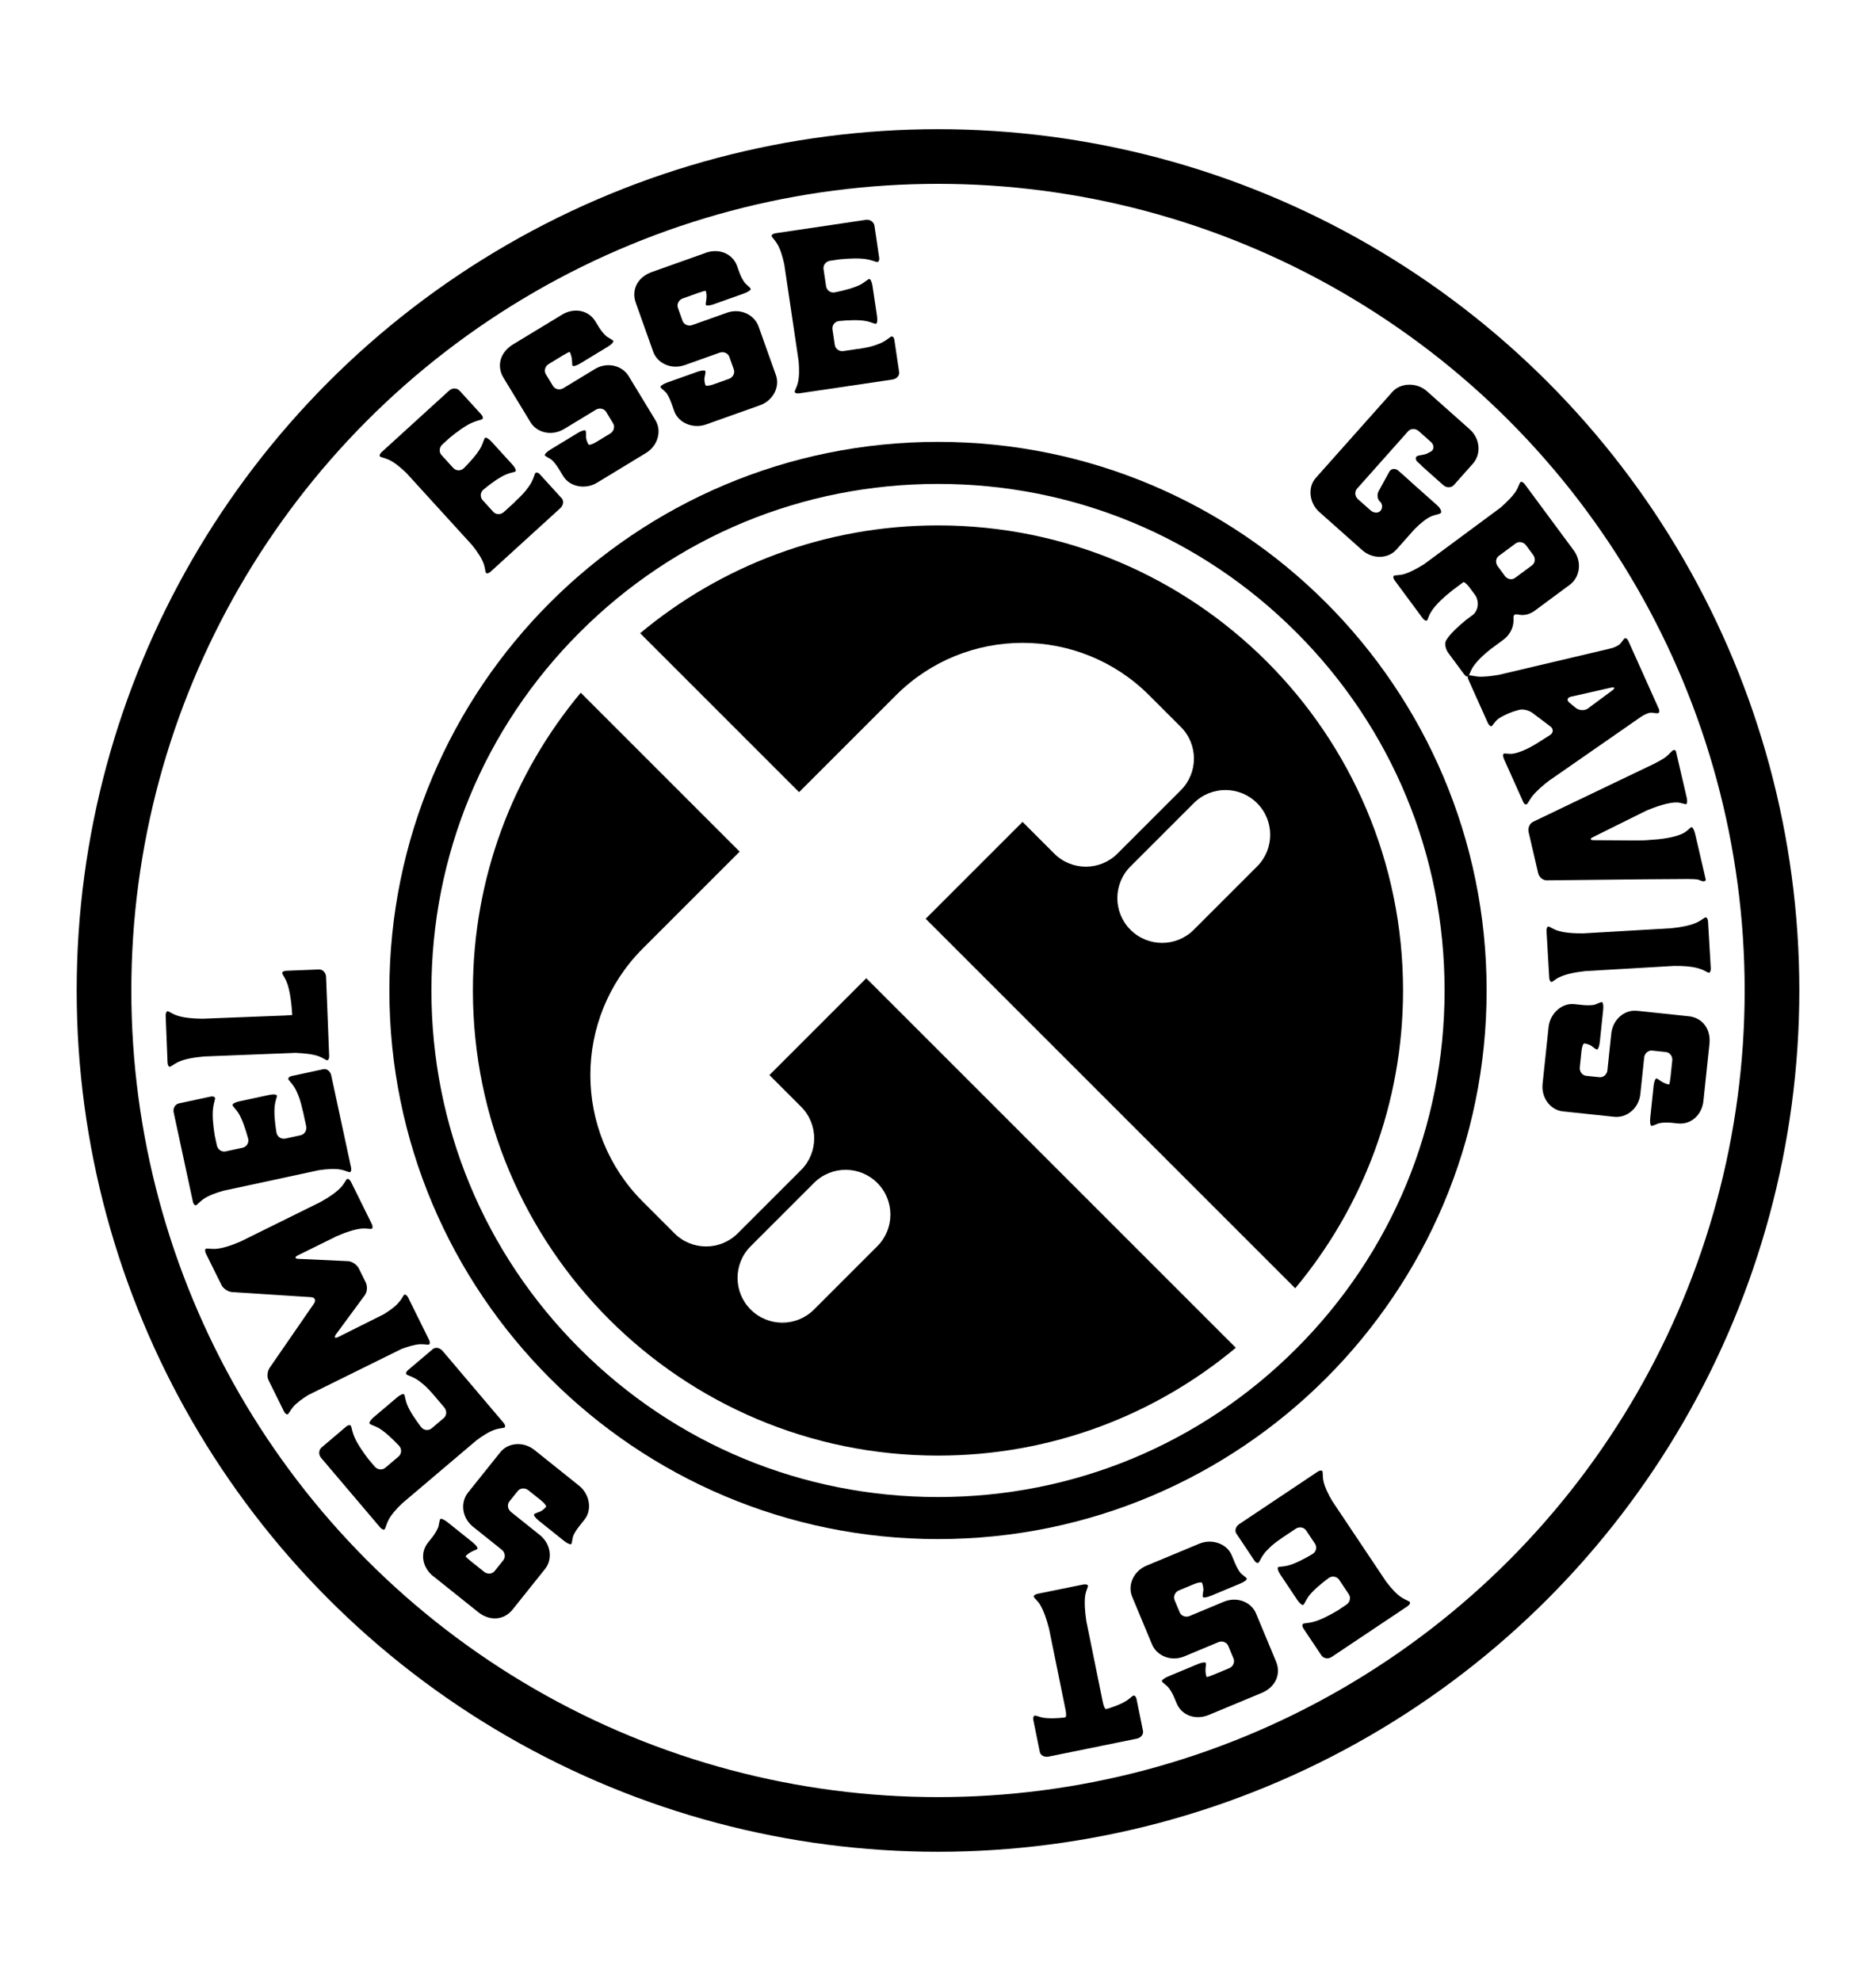 <?xml version="1.0" encoding="UTF-8"?>
<svg id="Layer_1" data-name="Layer 1" xmlns="http://www.w3.org/2000/svg" xmlns:xlink="http://www.w3.org/1999/xlink" viewBox="0 0 446.24 471.22">
  <defs>
    <style>
      .cls-1 {
        fill: none;
        stroke: #000;
        stroke-miterlimit: 10;
        stroke-width: 13px;
      }
    </style>
    <symbol id="Phoning_It_In" data-name="Phoning It In" viewBox="0 0 409.77 409.77">
      <g>
        <g>
          <path d="m104.25,88.62c.74-.67,1.93-1.84,2.56-2.63.59-.76,1.13-1.48,1.44-2.13.47-.88.68-1.89.88-2.08.25-.22.67-.09,1.01.28l.6.66,4.64,5.09c.56.62.39,1.67-.34,2.34l-16.58,15.11c-.41.37-.89.51-1.08.3-.19-.21-.22-1.15-.53-2.07-.48-1.44-1.62-3.1-2.81-4.57l-15.6-17.12c-1.32-1.28-2.91-2.61-4.25-3.19-.89-.4-1.86-.56-2.05-.76-.19-.21,0-.67.4-1.04l.74-.67,15.31-13.95c.78-.71,1.88-.66,2.51.04l3.37,3.69,1.12,1.23s.3.33.67.74c.34.37.47.85.23,1.07-.21.19-1.19.34-2.12.73-1.72.67-3.92,2.29-5.68,3.75l-1.72,1.57c-.74.67-.83,1.81-.19,2.51l2.84,3.12c.68.66,1.77.71,2.52-.04,1.57-1.58,3.27-3.5,4.09-5.08.44-.92.68-1.89.88-2.08.25-.22.93.2,1.57.9l4.94,5.42c.64.7,1,1.42.75,1.65-.21.19-1.23.3-2.15.69-1.64.67-3.72,2.19-5.43,3.6-.82.67-.87,1.77-.27,2.5l2.58,2.83c.64.7,1.77.71,2.51.04l2.67-2.43Z"/>
          <path d="m115.41,44.14c2.9-1.76,6.34-1.12,7.98,1.59l.84,1.38c.46.76,1.27,1.76,1.88,2.24.66.44,1.39.78,1.53,1.02s-.45.86-1.31,1.38l-6.55,3.98c-.85.52-1.68.76-1.83.52-.14-.24-.06-1.07-.2-1.83-.11-.71-.44-1.36-.46-1.41-.06-.09-.8.29-1.65.81l-3.37,2.05c-.85.52-1.16,1.62-.67,2.42l1.7,2.8c.49.81,1.61,1.04,2.46.52l7.5-4.55c2.9-1.76,6.48-.88,8.04,1.68l6.37,10.49c1.56,2.56.58,6.08-2.27,7.81l-11.63,7.06c-2.75,1.67-6.47,1.01-8.03-1.56l-1.01-1.66c-.49-.81-1.28-1.89-1.86-2.31-.66-.44-1.36-.74-1.5-.97s.45-.86,1.31-1.38l6.55-3.98c.85-.52,1.68-.76,1.83-.52.14.24.08.99.11,1.69.08.67.44,1.36.58,1.6.12.19.94-.05,1.8-.57l3.37-2.05c.85-.52,1.16-1.62.67-2.42l-1.64-2.71c-.49-.81-1.61-1.04-2.46-.52l-7.5,4.55c-3.04,1.84-6.56.86-8.03-1.56l-6.43-10.59c-1.7-2.8-.82-6.06,2.26-7.94l11.63-7.06Z"/>
          <path d="m149.61,29.41c3.19-1.14,6.43.19,7.49,3.17l.54,1.52c.3.84.88,1.98,1.39,2.57.56.57,1.2,1.05,1.29,1.31.09.26-.62.75-1.56,1.09l-7.22,2.57c-.94.34-1.8.41-1.89.14s.15-1.06.17-1.83c.04-.72-.15-1.42-.17-1.47-.04-.1-.84.12-1.78.46l-3.71,1.32c-.94.34-1.47,1.35-1.15,2.24l1.1,3.09c.32.89,1.36,1.34,2.3,1.01l8.26-2.94c3.19-1.14,6.52.45,7.53,3.27l4.12,11.56c1.01,2.82-.67,6.07-3.8,7.19l-12.82,4.56c-3.03,1.08-6.54-.32-7.55-3.15l-.65-1.83c-.32-.89-.87-2.11-1.35-2.64-.56-.57-1.18-.99-1.27-1.26-.09-.26.62-.75,1.56-1.09l7.22-2.57c.94-.34,1.8-.41,1.89-.14.09.26-.12.99-.23,1.67-.06.67.15,1.42.25,1.68.07.21.93.14,1.88-.2l3.71-1.32c.94-.34,1.47-1.35,1.15-2.24l-1.06-2.98c-.32-.89-1.36-1.34-2.3-1.01l-8.26,2.94c-3.35,1.19-6.6-.48-7.55-3.15l-4.15-11.66c-1.1-3.09.42-6.1,3.82-7.31l12.82-4.56Z"/>
          <path d="m185.96,52.28c.99-.15,2.63-.45,3.59-.76.91-.3,1.76-.6,2.38-.97.88-.47,1.62-1.19,1.89-1.24.33-.05.61.3.68.8l.13.88,1.01,6.81c.12.82-.6,1.6-1.59,1.75l-22.19,3.29c-.55.08-1.02-.07-1.06-.35-.04-.27.46-1.08.71-2.01.4-1.46.38-3.48.21-5.37l-3.4-22.91c-.38-1.8-.96-3.79-1.75-5.02-.51-.82-1.23-1.5-1.27-1.78-.04-.27.37-.56.92-.64l.99-.15,20.49-3.04c1.04-.15,1.93.5,2.07,1.43l.73,4.94.24,1.65s.07.44.15.99c.07.49-.08.97-.41,1.02-.27.04-1.18-.39-2.16-.58-1.8-.41-4.53-.28-6.8-.06l-2.31.34c-.99.15-1.7,1.04-1.56,1.97l.62,4.17c.19.93,1.08,1.58,2.11,1.37,2.18-.44,4.67-1.08,6.23-1.93.88-.52,1.62-1.19,1.89-1.23.33-.05.66.69.8,1.62l1.08,7.25c.14.93.03,1.74-.3,1.78-.27.04-1.19-.44-2.17-.63-1.74-.36-4.31-.26-6.52-.04-1.05.1-1.71.98-1.62,1.93l.56,3.79c.14.93,1.08,1.58,2.07,1.43l3.57-.53Z"/>
          <path d="m317.17,83.73l2.74,2.44c1.08.96,2.61,2.33,3.73,3.32.75.66,1.11,1.51.85,1.8-.29.33-1.39.4-2.27.8-1.19.5-2.65,1.73-3.95,3.02l-4.36,4.9c-1.99,2.24-5.69,2.3-8.13.12l-10.21-9.08c-2.37-2.1-2.82-5.85-.83-8.09l18.2-20.45c1.99-2.24,5.84-2.31,8.21-.2l10.21,9.08c2.53,2.25,2.75,5.94.75,8.18l-4.5,5.06c-.63.71-1.77.73-2.51.07l-3.98-3.54c-.79-.7-1.37-1.22-1.33-1.26l-.83-.74c-.46-.41-.57-.95-.27-1.28s1.32-.31,2.25-.6c.38-.18.77-.36,1.22-.62.8-.48.73-1.58-.01-2.24l-2.95-2.62c-.75-.66-1.89-.64-2.51.07l-12.14,13.65c-.63.71-.52,1.84.23,2.5l2.95,2.62c.79.7,1.85.76,2.41.13.55-.62.49-1.64-.13-2.19-.62-.55-.77-1.65-.3-2.5l2.49-4.55c.42-.81,1.44-.95,2.19-.29l2.82,2.51Z"/>
          <path d="m336.49,123.56c-1.71,1.33-3.64,3.11-4.55,4.68-.48.84-.7,1.76-.92,1.93-.22.17-.67-.06-1-.51l-.63-.85-3.14-4.24c-.63-.85-.97-2.25-.46-3.05,1.04-1.67,3.1-3.47,4.73-4.81l1.65-1.22c1.24-1.12,1.49-3.03.56-4.56l-1.45-1.96c-.59-.8-1.27-1.34-1.45-1.21l-.31.23s-.04.03-.13.1l-.13.1-1.74,1.29c-1.84,1.43-4.34,3.56-5.42,5.46-.52.8-.7,1.76-.92,1.93-.22.17-.7-.1-1.06-.6l-.63-.85-5.98-8.08c-.33-.45-.42-.94-.19-1.1.22-.17,1.17-.1,2.11-.32,1.52-.37,3.43-1.43,5.05-2.42l18.21-13.48c1.46-1.29,2.99-2.77,3.79-4.12.48-.84.75-1.79.97-1.96.22-.17.67.06,1,.51l.63.85,11.03,14.91c2.01,2.72,1.47,6.37-.94,8.16l-8.3,6.14c-1.29.96-2.68,1.23-3.92.96-.96-.18-1.23.01-1.18,1.01.14,1.97-.89,3.84-2.36,4.93l-2.9,2.15Zm3.22-17.3c.63.85,1.67,1.04,2.43.48l4.02-2.97c.76-.56.92-1.65.29-2.5l-1.69-2.28c-.59-.8-1.71-1.01-2.47-.45l-4.02,2.97c-.76.56-.84,1.66-.25,2.46l1.68,2.28Z"/>
          <path d="m350.39,154.85c-1.59,1.2-3.3,2.69-4.29,3.99-.56.8-.96,1.65-1.22,1.76-.25.11-.59-.1-.77-.5l-.29-.66-4.32-9.63c-.25-.56-.27-1.16-.02-1.27.25-.11,1.21.13,2.14.02,1.65-.25,3.81-1.28,5.62-2.4l3.27-2.07c.79-.54.81-1.46-.01-2.06l-4.31-3.24c-.8-.56-2.1-.88-2.93-.7l-1.46.41c-1.46.54-2.88,1.17-3.83,1.9-.7.62-1.16,1.49-1.41,1.61-.25.11-.66-.25-.91-.81l-.43-.96-4.23-9.43c-.16-.35-.09-.75.16-.86.25-.11,1.16.15,2.13.26,1.39.11,3.24-.11,4.99-.41l26.36-6.22c.95-.18,2.12-.71,2.56-1.21.44-.5.82-1.16,1.07-1.27.25-.11.62.15.82.61l.34.76,6.91,15.4c.21.46.16.9-.09,1.02-.25.11-.92-.01-1.56-.09-.64-.08-1.81.45-2.55.96l-21.72,15.09Zm6.24-17.16c.82.61,2.06.66,2.8.14l5.85-4.33c.72-.57.61-.82-.3-.66l-9.56,2.16c-.93.23-1.06.9-.24,1.51l1.44,1.18Z"/>
          <path d="m387.5,178.53c.04.16-.15.32-.42.38-.27.06-.78-.16-1.22-.34-.44-.18-1.59-.2-2.56-.21l-10.13.07-23.43.25c-.96.05-1.89-.76-2.11-1.73l-2.26-9.74c-.23-.97.25-2.11,1.13-2.49l20.52-9.84,8.11-3.88c.82-.42,2.19-1.13,2.91-1.7.1-.08.14-.15.19-.16.71-.62,1.33-1.39,1.6-1.45s.54.1.59.32l.1.43,2.45,10.55c.19.81.12,1.51-.15,1.57s-1.17-.36-2.15-.41c-2.01-.05-4.96.98-7.2,1.9l-12.73,6.32c-.87.43-.79.75.18.76,2.52.04,7.3.02,9.82.06.97,0,2.51-.01,3.45-.12,2.25-.12,6.15-.52,8.21-1.73.8-.47,1.42-1.24,1.69-1.3.27-.06.66.64.88,1.56l.38,1.62,2.16,9.3Z"/>
          <path d="m388.7,199.58c.03.55-.16,1.07-.44,1.08-.28.02-1.09-.6-2-.88-1.65-.63-4.22-.76-6.33-.74l-21.07,1.23c-2.1.23-4.58.66-6.2,1.47-.87.38-1.55,1.09-1.83,1.11s-.53-.47-.56-1.02l-.06-1.05-.58-10.03c-.04-.61.16-1.07.44-1.08s1.03.55,1.94.89c1.71.62,4.22.76,6.33.74l21.07-1.23c2.1-.23,4.63-.66,6.2-1.47.87-.44,1.61-1.09,1.88-1.11s.52.41.56,1.02l.06,1.05.59,10.03Z"/>
          <path d="m386.96,231.12c-.36,3.37-2.95,5.72-6.1,5.39l-1.6-.17c-.88-.09-2.17-.06-2.92.14-.75.26-1.46.63-1.74.6-.28-.03-.41-.88-.3-1.88l.8-7.62c.1-.99.41-1.8.69-1.77.28.03.89.6,1.58.95.63.35,1.35.48,1.4.48.11.01.25-.81.36-1.8l.41-3.92c.1-.99-.58-1.9-1.52-2l-3.26-.34c-.94-.1-1.8.65-1.9,1.64l-.92,8.73c-.36,3.37-3.22,5.69-6.21,5.38l-12.2-1.29c-2.98-.31-5.19-3.23-4.84-6.54l1.43-13.53c.34-3.2,3.12-5.76,6.1-5.44l1.93.2c.94.1,2.28.13,2.97-.08.75-.26,1.41-.63,1.68-.6.28.03.41.88.3,1.88l-.8,7.62c-.11.99-.41,1.8-.69,1.77s-.84-.54-1.41-.93c-.58-.34-1.35-.48-1.62-.51-.22-.02-.53.78-.63,1.78l-.41,3.92c-.1.99.58,1.9,1.52,2l3.15.33c.94.1,1.8-.65,1.9-1.64l.92-8.72c.37-3.53,3.29-5.74,6.1-5.44l12.31,1.3c3.26.34,5.32,3.02,4.94,6.61l-1.43,13.53Z"/>
          <path d="m286.97,334.92c-.83.56-2.19,1.53-2.92,2.22-.69.66-1.34,1.29-1.74,1.9-.6.8-.95,1.77-1.18,1.93-.28.19-.68-.01-.96-.43l-.49-.74-3.83-5.73c-.46-.69-.14-1.71.69-2.26l18.65-12.46c.46-.31.95-.37,1.11-.14s.05,1.17.22,2.12c.26,1.49,1.14,3.31,2.1,4.94l12.87,19.25c1.11,1.46,2.48,3.02,3.73,3.79.82.52,1.76.83,1.91,1.06.15.23-.09.66-.55.97l-.83.56-17.22,11.51c-.88.59-1.96.37-2.48-.41l-2.78-4.16-.93-1.39s-.25-.37-.55-.83c-.28-.42-.34-.91-.06-1.09.23-.15,1.23-.16,2.2-.4,1.8-.4,4.22-1.68,6.17-2.86l1.94-1.3c.83-.56,1.09-1.67.57-2.45l-2.34-3.51c-.57-.75-1.65-.97-2.5-.34-1.79,1.33-3.75,2.98-4.8,4.41-.57.85-.95,1.77-1.18,1.93-.28.19-.89-.34-1.42-1.12l-4.07-6.09c-.52-.79-.77-1.56-.5-1.74.23-.15,1.26-.11,2.23-.36,1.72-.42,4-1.61,5.91-2.75.91-.54,1.12-1.62.64-2.43l-2.13-3.19c-.52-.79-1.65-.97-2.48-.41l-3,2Z"/>
          <path d="m269.29,377.21c-3.13,1.3-6.43.15-7.65-2.77l-.62-1.49c-.34-.82-.99-1.93-1.52-2.49-.59-.54-1.25-.98-1.36-1.24-.11-.26.58-.78,1.5-1.17l7.07-2.95c.92-.38,1.78-.5,1.88-.24.11.26-.1,1.06-.08,1.84,0,.72.23,1.41.25,1.46.04.1.83-.17,1.75-.55l3.64-1.52c.92-.38,1.39-1.42,1.03-2.29l-1.26-3.02c-.36-.87-1.43-1.27-2.35-.88l-8.1,3.38c-3.13,1.3-6.54-.1-7.69-2.87l-4.72-11.33c-1.15-2.77.35-6.1,3.42-7.38l12.56-5.23c2.97-1.24,6.55-.02,7.7,2.75l.75,1.79c.36.87.98,2.06,1.49,2.57.59.54,1.23.93,1.34,1.19.11.26-.58.78-1.5,1.17l-7.07,2.95c-.92.38-1.78.5-1.88.24-.11-.26.07-.99.14-1.68.02-.67-.23-1.41-.33-1.67-.09-.21-.94-.09-1.86.29l-3.64,1.52c-.92.38-1.39,1.42-1.03,2.29l1.22,2.92c.36.87,1.43,1.27,2.35.88l8.1-3.38c3.28-1.37,6.61.13,7.7,2.75l4.76,11.43c1.26,3.02-.1,6.12-3.43,7.5l-12.56,5.23Z"/>
          <path d="m253.64,381.03c.17.82-.52,1.63-1.5,1.83l-20.95,4.26c-.98.2-1.93-.29-2.09-1.1l-.3-1.47-1.26-6.2c-.09-.43.04-.91.37-.98.27-.06,1.21.38,2.15.53,1.34.18,3.03.12,4.69-.05l.43-.09c.22-.04.23-.84.04-1.76l-3.93-19.32c-.53-2.05-1.3-4.44-2.28-5.94-.56-.79-1.3-1.38-1.36-1.65-.06-.27.34-.58.88-.69l1.03-.21,9.85-2c.6-.12,1.08,0,1.13.28.06.27-.4,1.1-.6,2.05-.32,1.77-.09,4.27.22,6.36l3.93,19.32c.19.92.51,1.65.72,1.61l.44-.09c1.6-.5,3.18-1.1,4.29-1.78.86-.51,1.55-1.28,1.83-1.33.33-.07.63.33.72.76l.19.93,1.37,6.75Z"/>
          <path d="m84.83,344.24c-2.65-2.12-3.23-5.57-1.25-8.04l1.01-1.26c.55-.69,1.22-1.8,1.46-2.53.19-.77.26-1.57.43-1.79s.96.13,1.74.75l5.98,4.79c.78.62,1.29,1.32,1.12,1.54s-.98.42-1.65.82c-.63.35-1.13.88-1.16.92-.07.09.55.65,1.33,1.27l3.08,2.46c.78.62,1.92.54,2.51-.2l2.05-2.56c.59-.74.42-1.86-.36-2.49l-6.85-5.48c-2.65-2.12-3.05-5.78-1.18-8.13l7.67-9.58c1.87-2.34,5.52-2.63,8.12-.55l10.62,8.5c2.52,2.01,3.17,5.73,1.29,8.07l-1.21,1.52c-.59.74-1.33,1.85-1.53,2.54-.19.77-.23,1.53-.4,1.74s-.96-.13-1.74-.75l-5.98-4.79c-.78-.62-1.29-1.32-1.12-1.53s.9-.42,1.54-.69c.6-.3,1.13-.88,1.3-1.09.14-.17-.37-.87-1.15-1.49l-3.08-2.46c-.78-.62-1.92-.54-2.51.2l-1.98,2.47c-.59.74-.42,1.86.36,2.49l6.85,5.48c2.78,2.22,3.06,5.86,1.29,8.07l-7.73,9.67c-2.05,2.56-5.41,2.85-8.23.6l-10.62-8.5Z"/>
          <path d="m85.13,301.33c-.65-.76-1.77-2-2.54-2.65-.74-.61-1.44-1.18-2.08-1.51-.86-.5-1.87-.75-2.05-.96-.22-.25-.06-.67.32-1l.68-.57,5.25-4.45c.64-.54,1.68-.33,2.33.43l14.51,17.11c.36.42.48.91.27,1.08-.21.18-1.16.18-2.09.46-1.45.43-3.16,1.51-4.67,2.65l-17.66,14.98c-1.33,1.27-2.71,2.81-3.33,4.14-.43.87-.62,1.84-.84,2.02-.21.18-.67-.02-1.03-.44l-.65-.76-13.4-15.79c-.68-.8-.59-1.9.13-2.51l3.81-3.23,1.27-1.08s.34-.29.76-.65c.38-.32.86-.44,1.08-.19.18.21.3,1.21.65,2.14.61,1.74,2.15,4,3.54,5.81l1.51,1.78c.65.76,1.78.89,2.5.28l3.22-2.73c.68-.65.77-1.75.05-2.52-1.52-1.62-3.39-3.39-4.93-4.27-.91-.47-1.87-.74-2.05-.96-.22-.25.23-.93.95-1.54l5.59-4.74c.72-.61,1.46-.94,1.67-.69.18.21.25,1.24.61,2.18.61,1.67,2.05,3.79,3.4,5.56.64.84,1.74.93,2.49.36l2.92-2.48c.72-.61.77-1.75.13-2.51l-2.33-2.75Z"/>
          <path d="m33.7,273.45l-2.95-5.97c-.25-.5-.27-1.04-.02-1.17.25-.12,1.22.08,2.19.04,1.76-.07,4.13-.92,6.07-1.76l19.02-9.4c1.84-1.03,3.96-2.39,5.08-3.75.62-.74,1-1.61,1.25-1.73.25-.12.67.23.92.72l.47.95,4.45,9.01c.25.5.27,1.04.02,1.17-.25.12-1.17-.11-2.14-.06-1.81.09-4.23.97-6.22,1.83l-9.21,4.55c-.85.42-.77.82.17.84l11.79.55c.97.08,2.08.83,2.55,1.78l1.6,3.24c.47.95.39,2.29-.21,3.08l-6.82,9.26c-.55.77-.33,1.09.52.67l10.88-5.44c1.42-.89,2.79-1.87,3.59-2.89.65-.69,1-1.61,1.25-1.73s.64.18.89.67l.42.85,4.55,9.21c.25.5.24.99,0,1.12s-1.17-.1-2.14-.06c-1.27.07-2.88.56-4.4,1.12l-22.21,10.97c-1.37.86-2.74,1.85-3.56,2.81-.62.74-1.05,1.63-1.3,1.76-.25.12-.65-.18-.89-.67l-.42-.85-3.27-6.62c-.39-.8-.29-2.09.29-2.93l10.5-15.22c.58-.84.23-1.54-.71-1.57l-18.75-1.21c-.97-.08-2.08-.83-2.48-1.63l-.76-1.54Z"/>
          <path d="m53.81,233.63c-.21-.98-.62-2.59-.99-3.54-.36-.89-.71-1.72-1.12-2.31-.52-.85-1.3-1.54-1.35-1.81-.07-.33.26-.62.75-.73l.87-.19,6.73-1.45c.81-.17,1.64.5,1.85,1.48l4.72,21.93c.12.54,0,1.02-.28,1.08s-1.11-.39-2.06-.58c-1.49-.3-3.5-.16-5.37.13l-22.64,4.87c-1.77.49-3.72,1.2-4.89,2.08-.79.57-1.42,1.33-1.69,1.39s-.58-.33-.7-.87l-.21-.98-4.36-20.25c-.22-1.03.37-1.96,1.3-2.15l4.89-1.05,1.63-.35s.43-.09.98-.21c.49-.1.97.02,1.04.34.06.27-.31,1.2-.44,2.2-.29,1.82.01,4.54.38,6.79l.49,2.28c.21.98,1.15,1.63,2.07,1.43l4.13-.89c.91-.25,1.51-1.18,1.23-2.2-.58-2.15-1.39-4.59-2.33-6.09-.58-.84-1.3-1.54-1.36-1.81-.07-.33.64-.71,1.57-.91l7.17-1.54c.92-.2,1.73-.14,1.8.18.06.27-.36,1.21-.49,2.21-.25,1.76.02,4.31.38,6.51.17,1.04,1.09,1.64,2.03,1.5l3.75-.81c.92-.2,1.51-1.18,1.3-2.15l-.76-3.53Z"/>
          <path d="m51.27,210.59c-.15-2.44-.51-5.81-1.36-7.84-.37-.93-1.01-1.68-1.02-2.02-.01-.28.42-.52.98-.54l1-.04,6.77-.27c.89-.03,1.64.77,1.68,1.77l.74,18.81c.02.55-.18,1.01-.46,1.02-.28.01-1.02-.57-1.93-.92-1.47-.55-3.64-.75-5.59-.84l-21.8.86c-2.1.19-4.65.57-6.23,1.36-.87.42-1.63,1.06-1.9,1.08s-.52-.42-.54-1.04l-.04-1.05-.4-10.04c-.02-.55.18-1.06.46-1.07.28-.01,1.08.62,1.98.92,1.64.66,4.2.83,6.31.86l19.64-.77c.94-.04,1.72-.12,1.72-.12v-.11Z"/>
        </g>
        <path d="m204.88,84.38c32.19,0,62.45,12.53,85.21,35.29s35.29,53.02,35.29,85.21-12.53,62.45-35.29,85.21c-22.76,22.76-53.02,35.29-85.21,35.29s-62.45-12.53-85.21-35.29c-22.76-22.76-35.29-53.02-35.29-85.21s12.53-62.45,35.29-85.21,53.02-35.29,85.21-35.29m0-10c-72.07,0-130.5,58.43-130.5,130.5s58.43,130.5,130.5,130.5,130.5-58.43,130.5-130.5-58.43-130.5-130.5-130.5h0Z"/>
        <circle class="cls-1" cx="204.88" cy="204.88" r="198.38"/>
        <g>
          <path d="m187.82,201.96l-23.04,23.04,7.53,7.53h0c4.16,4.16,4.16,10.9,0,15.06l-15.06,15.06c-4.16,4.16-10.9,4.16-15.06,0l-7.53-7.53h0c-16.63-16.63-16.63-43.6,0-60.23h0s23.04-23.04,23.04-23.04l-37.8-37.8c-16.01,19.19-25.65,43.89-25.65,70.84,0,61.1,49.53,110.63,110.63,110.63,26.95,0,51.65-9.64,70.84-25.65l-87.9-87.9Zm2.62,63.76l-15.06,15.06c-4.16,4.16-10.9,4.16-15.06,0-4.16-4.16-4.16-10.9,0-15.06l15.06-15.06c4.16-4.16,10.9-4.16,15.06,0h0c4.16,4.16,4.16,10.9,0,15.06Z"/>
          <path d="m171.84,157.7l23.04-23.04c16.63-16.63,43.6-16.63,60.23,0h0s7.53,7.53,7.53,7.53h0c4.16,4.16,4.16,10.9,0,15.06l-15.06,15.06c-4.16,4.16-10.9,4.16-15.06,0h0l-7.53-7.53-23.04,23.04,87.9,87.9c16.01-19.19,25.65-43.89,25.65-70.84,0-61.1-49.53-110.63-110.63-110.63-26.95,0-51.65,9.64-70.84,25.65l37.8,37.8Zm108.94,2.62h0c4.16,4.16,4.16,10.9,0,15.06l-15.06,15.06c-4.16,4.16-10.9,4.16-15.06,0-4.16-4.16-4.16-10.9,0-15.06l15.06-15.06c4.16-4.16,10.9-4.16,15.06,0Z"/>
        </g>
      </g>
    </symbol>
  </defs>
  <use width="409.77" height="409.77" transform="translate(18.24 30.73)" xlink:href="#Phoning_It_In"/>
</svg>